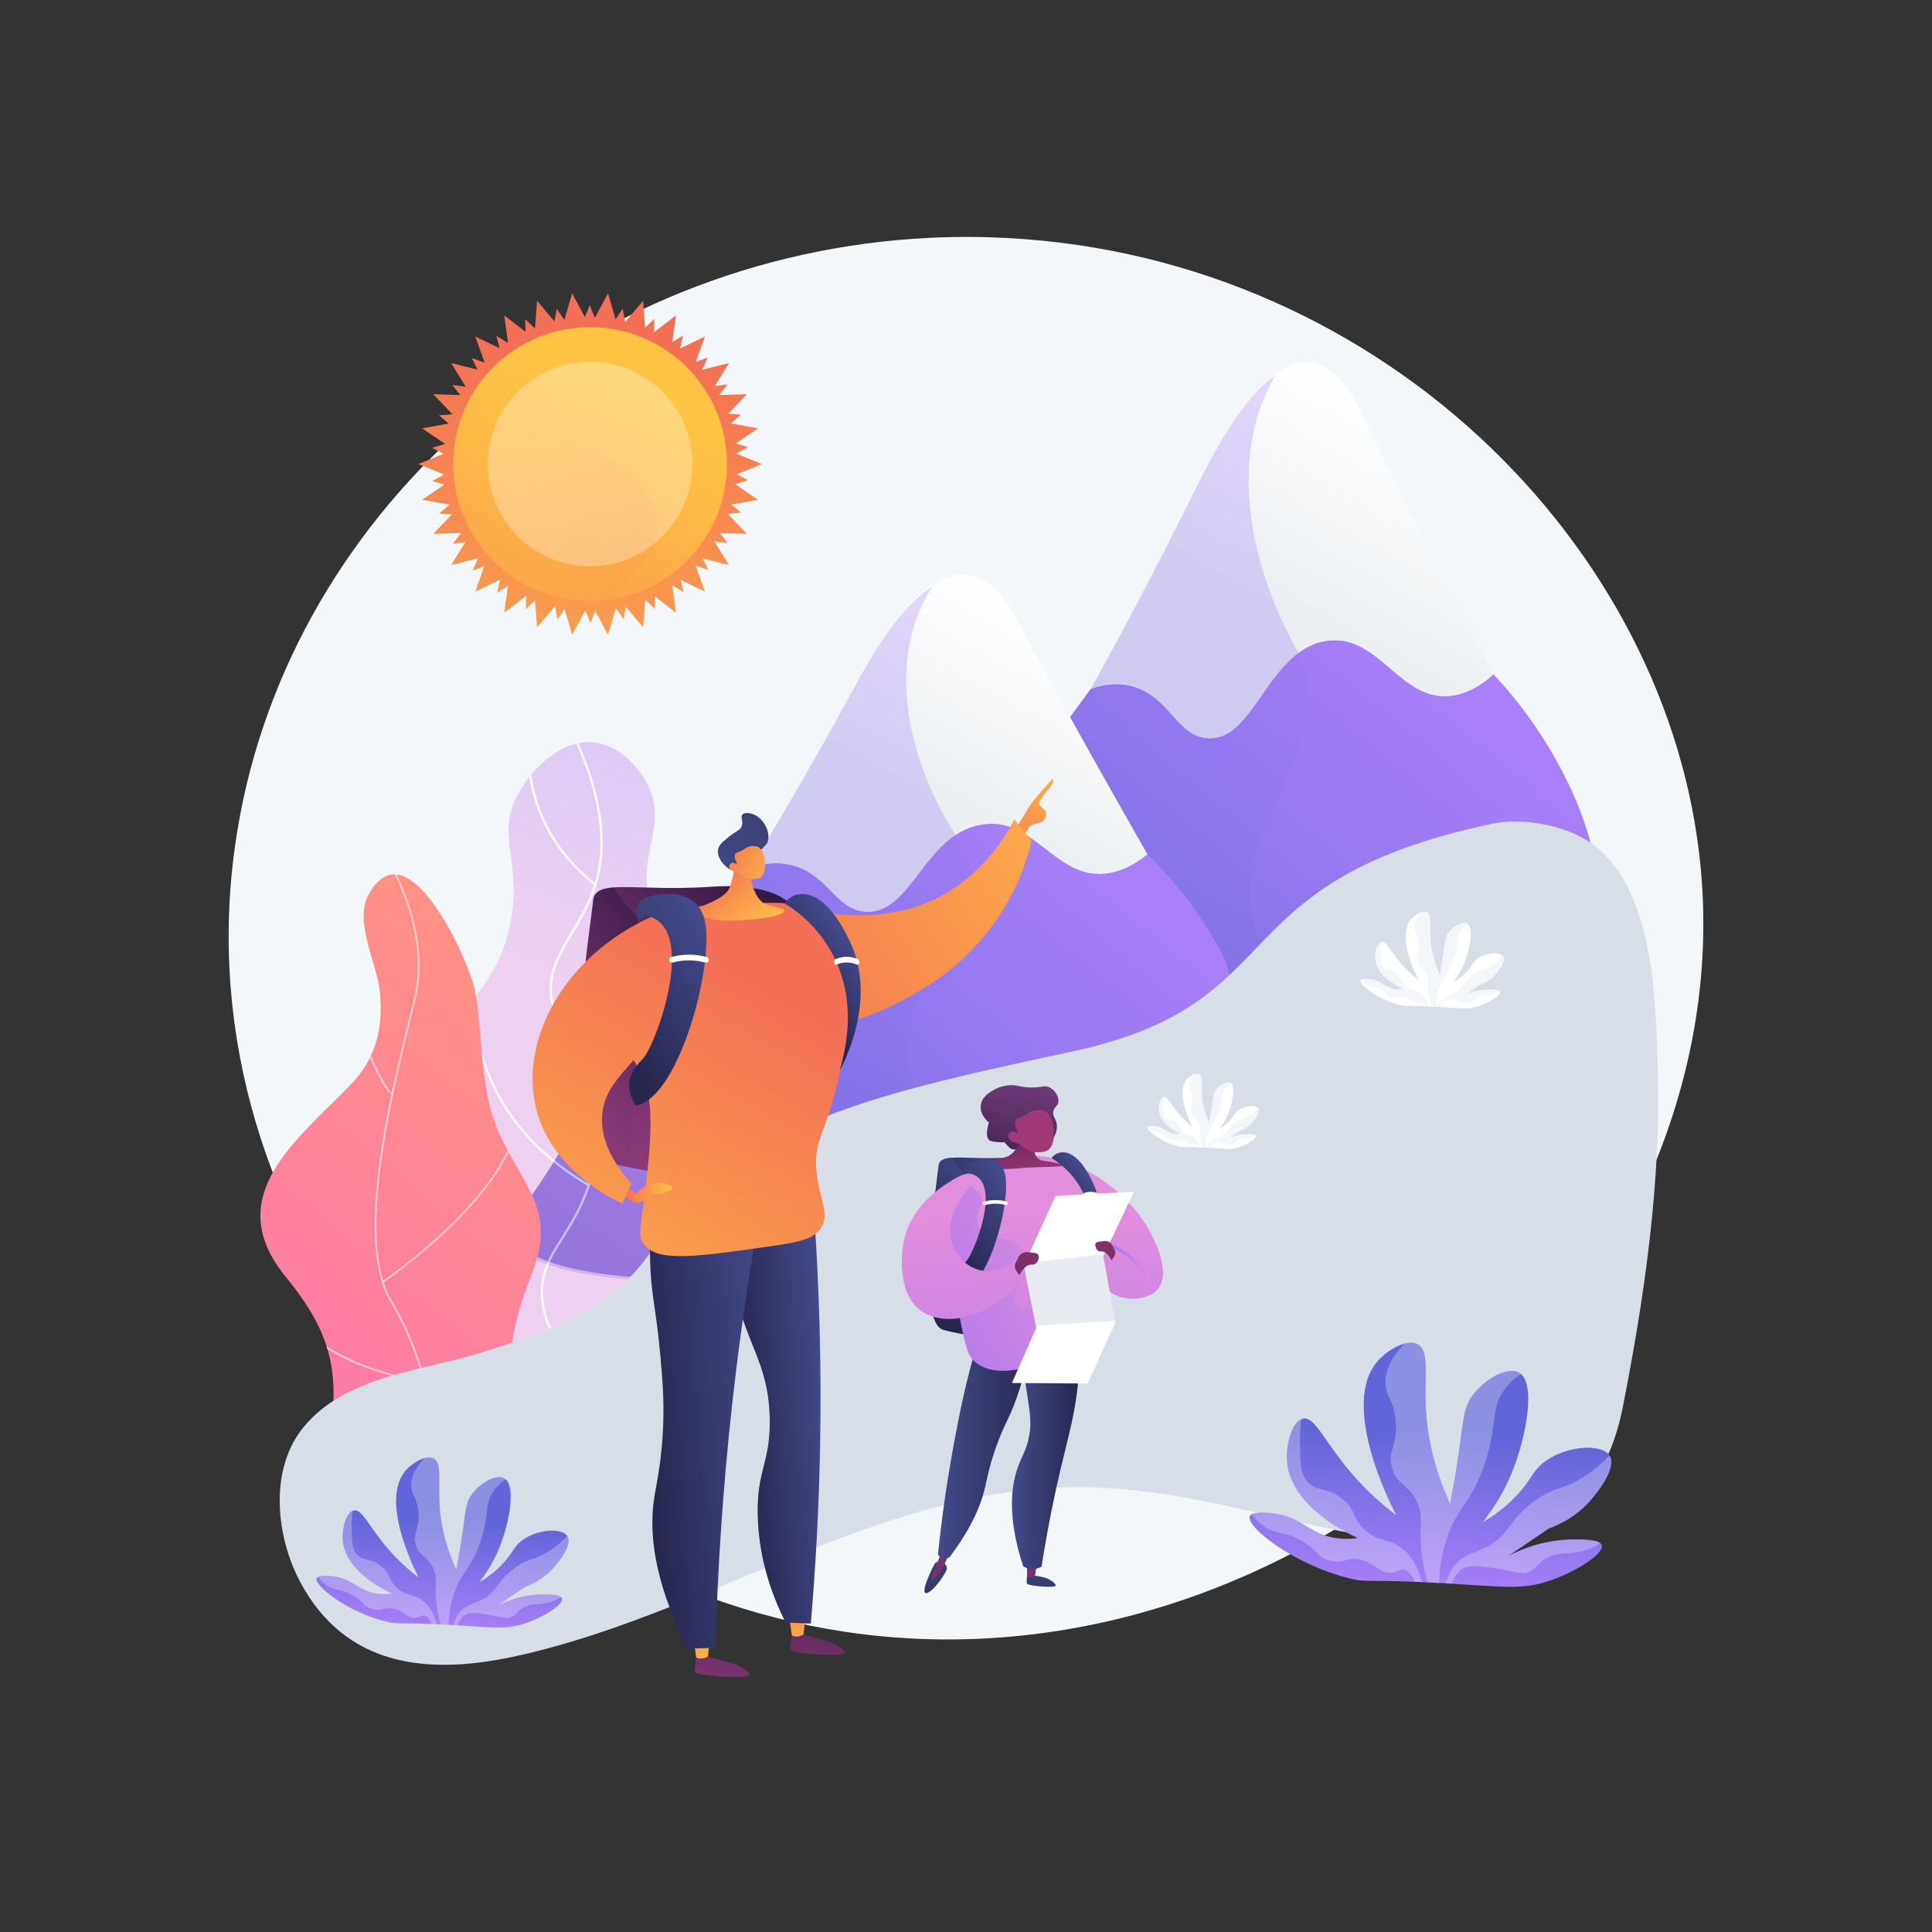 <?xml version="1.0" encoding="utf-8"?>
<!-- Generator: Adobe Illustrator 27.5.0, SVG Export Plug-In . SVG Version: 6.00 Build 0)  -->
<svg version="1.1" xmlns="http://www.w3.org/2000/svg" xmlns:xlink="http://www.w3.org/1999/xlink" x="0px" y="0px"
	 viewBox="0 0 3710 3710" style="enable-background:new 0 0 3710 3710;" xml:space="preserve">
<rect x="0" y="0" width="3710" height="3710" fill="#333333" stroke="none"/>
<g id="Illustration">
	<g>
		<path style="fill:#F4F7FA;" d="M1620.999,3133.248C918.503,3026.86,347.604,2362.665,451.324,1624.428
			c88.484-629.599,640.474-1119.563,1302.417-1165.831c47.931-3.359,96.415-4.398,145.349-2.978
			c369.274,10.666,697.372,158.37,940.034,381.88c241.52,222.437,398.434,519.956,427.004,832.088
			C3342.213,2500.048,2494.75,3265.574,1620.999,3133.248z"/>
		<g>
			<g>
				<linearGradient id="SVGID_1_" gradientUnits="userSpaceOnUse" x1="1086.624" y1="1708.473" x2="1146.955" y2="648.353">
					<stop  offset="0" style="stop-color:#FFC444"/>
					<stop  offset="0.996" style="stop-color:#F36F56"/>
				</linearGradient>
				<polygon style="fill:url(#SVGID_1_);" points="1133.141,627.374 1167.598,563.25 1187.971,633.137 1235.007,577.579 
					1240.405,650.174 1297.964,605.609 1288.15,677.74 1353.718,646.116 1329.121,714.63 1399.831,697.33 1361.527,759.233 
					1434.289,757.012 1383.952,809.599 1455.585,822.554 1395.414,863.526 1462.788,891.092 1395.414,918.658 1455.585,959.629 
					1383.952,972.585 1434.289,1025.172 1361.527,1022.951 1399.831,1084.854 1329.121,1067.553 1353.718,1136.068 
					1288.15,1104.444 1297.964,1176.575 1240.405,1132.01 1235.007,1204.605 1187.971,1149.047 1167.598,1218.933 1133.141,1154.81 
					1098.683,1218.933 1078.311,1149.047 1031.274,1204.605 1025.877,1132.01 968.317,1176.575 978.131,1104.444 912.564,1136.068 
					937.16,1067.553 866.451,1084.854 904.755,1022.951 831.993,1025.172 882.33,972.585 810.697,959.629 870.868,918.658 
					803.494,891.092 870.868,863.526 810.697,822.554 882.33,809.599 831.993,757.012 904.755,759.233 866.451,697.33 
					937.16,714.63 912.564,646.116 978.131,677.74 968.317,605.609 1025.877,650.174 1031.274,577.579 1078.311,633.137 
					1098.683,563.25 				"/>
				
					<linearGradient id="SVGID_00000034797989617774285330000006856383770488750736_" gradientUnits="userSpaceOnUse" x1="1105.163" y1="1645.544" x2="1160.918" y2="665.83" gradientTransform="matrix(1 0.006 -0.006 1 -10.026 -5.497)">
					<stop  offset="0" style="stop-color:#FFC444"/>
					<stop  offset="0.996" style="stop-color:#F36F56"/>
				</linearGradient>
				<polygon style="fill:url(#SVGID_00000034797989617774285330000006856383770488750736_);" points="1371.884,941.242 
					1436.487,922.241 1377.094,890.508 1436.335,858.491 1371.641,839.8 1422.931,796.166 1355.766,791.334 1396.863,737.99 
					1330.16,747.228 1359.268,686.505 1295.943,709.409 1311.79,643.961 1254.612,679.531 1256.505,612.218 1207.971,658.899 
					1195.828,592.663 1158.06,648.415 1132.411,586.151 1107.06,648.537 1069.026,592.967 1057.201,659.26 1008.444,612.812 
					1010.659,680.115 953.311,644.819 969.471,710.19 906.038,687.589 935.436,748.172 868.69,739.253 910.042,792.401 
					842.9,797.554 894.398,840.942 829.795,859.942 889.189,891.675 829.947,923.692 894.641,942.383 843.351,986.018 
					910.517,990.849 869.42,1044.194 936.123,1034.956 907.015,1095.679 970.339,1072.775 954.492,1138.223 1011.67,1102.653 
					1009.777,1169.966 1058.31,1123.285 1070.454,1189.52 1108.221,1133.769 1133.87,1196.032 1159.221,1133.647 1197.255,1189.217 
					1209.082,1122.924 1257.838,1169.372 1255.623,1102.069 1312.971,1137.365 1296.811,1071.993 1360.244,1094.595 
					1330.845,1034.011 1397.592,1042.93 1356.24,989.783 1423.382,984.63 				"/>
			</g>
			<g>
				
					<linearGradient id="SVGID_00000063598285114163328160000003492078575671688626_" gradientUnits="userSpaceOnUse" x1="1308.732" y1="460.088" x2="929.468" y2="1391.01">
					<stop  offset="0" style="stop-color:#FCB148"/>
					<stop  offset="0.052" style="stop-color:#FDBA46"/>
					<stop  offset="0.142" style="stop-color:#FFC244"/>
					<stop  offset="0.318" style="stop-color:#FFC444"/>
					<stop  offset="0.485" style="stop-color:#FDB946"/>
					<stop  offset="0.775" style="stop-color:#F99C4D"/>
					<stop  offset="0.866" style="stop-color:#F8924F"/>
					<stop  offset="1" style="stop-color:#F8924F"/>
				</linearGradient>
				<path style="fill:url(#SVGID_00000063598285114163328160000003492078575671688626_);" d="M1396.002,891.092
					c0,134.483-101.013,245.393-231.302,260.979c-10.342,1.25-20.872,1.882-31.559,1.882c-145.17,0-262.861-117.691-262.861-262.861
					c0-66.121,24.406-126.539,64.714-172.722c48.193-55.233,119.098-90.139,198.147-90.139
					C1278.311,628.231,1396.002,745.922,1396.002,891.092z"/>
				
					<linearGradient id="SVGID_00000182529494437528137200000005695227283713143209_" gradientUnits="userSpaceOnUse" x1="870.28" y1="936.161" x2="1260.916" y2="936.161">
					<stop  offset="0" style="stop-color:#FCB148"/>
					<stop  offset="0.052" style="stop-color:#FDBA46"/>
					<stop  offset="0.142" style="stop-color:#FFC244"/>
					<stop  offset="0.318" style="stop-color:#FFC444"/>
					<stop  offset="0.485" style="stop-color:#FDB946"/>
					<stop  offset="0.775" style="stop-color:#F99C4D"/>
					<stop  offset="0.866" style="stop-color:#F8924F"/>
					<stop  offset="1" style="stop-color:#F8924F"/>
				</linearGradient>
				<path style="opacity:0.2;fill:url(#SVGID_00000182529494437528137200000005695227283713143209_);" d="M1253.761,1046.102
					c-13.301,37.061-44.559,73.49-89.061,105.969c-10.342,1.25-20.872,1.882-31.559,1.882
					c-145.17,0-262.861-117.691-262.861-262.861c0-66.121,24.406-126.539,64.714-172.722c2.083,19.134,11.894,40.451,35.653,62.357
					c24.305,22.366,63.22,45.364,123.437,67.198C1237.788,900.055,1279.532,974.235,1253.761,1046.102z"/>
				<circle style="opacity:0.3;fill:#FFFFFF;" cx="1133.141" cy="891.092" r="196.404"/>
			</g>
		</g>
		<g>
			
				<linearGradient id="SVGID_00000109013602576428992760000011618130718808763065_" gradientUnits="userSpaceOnUse" x1="2968.742" y1="1428.668" x2="1955.332" y2="2643.981">
				<stop  offset="0" style="stop-color:#AA80F9"/>
				<stop  offset="0.996" style="stop-color:#6165D7"/>
			</linearGradient>
			<path style="fill:url(#SVGID_00000109013602576428992760000011618130718808763065_);" d="M2867.953,1294.821
				c-31.404,27.993-58.965,38.73-82.24,41.371c-98.581,11.186-139.001-123.9-241.618-105.118
				c-111.578,20.422-135.391,193.214-225.628,186.445c-57.402-4.306-70.635-74.516-136.905-97.422
				c-28.525-9.859-57.917-7.768-87.261,3.006c-173.098,234.177-252.246,370.311-292.214,452.639
				c-12.583,25.919-28.591,61.56-58.984,119.232c-87.276,165.607-118.875,178.649-112.193,210.976
				c20.648,99.91,350.518,121.45,605.369,76.326c139.209-24.649,216.425-38.321,303.448-100.984
				c132.558-95.452,168.416-218.562,266.391-218.559c73.241,0.002,126.63,70.151,152.535,99.607
				c161.418,183.558,85.987,511.494,99.239,512.152c16.22,0.806,53.722-232.561,42.505-516.102
				c-10.578-267.402-56.762-384.148-82.068-439.429C2970.911,1415.366,2911.665,1341.572,2867.953,1294.821z"/>
			
				<linearGradient id="SVGID_00000015319789267663175980000010965062797939287683_" gradientUnits="userSpaceOnUse" x1="2749.215" y1="816.098" x2="2523.889" y2="1217.459">
				<stop  offset="0" style="stop-color:#FFFFFF"/>
				<stop  offset="0.996" style="stop-color:#EBEFF2"/>
			</linearGradient>
			<path style="fill:url(#SVGID_00000015319789267663175980000010965062797939287683_);" d="M2181.562,1320.097
				c66.269,22.906,79.504,93.117,136.906,97.422c90.237,6.769,114.051-166.023,225.628-186.445
				c102.617-18.782,143.036,116.304,241.618,105.118c23.274-2.641,50.836-13.378,82.239-41.371
				c-69.488-134.421-154.948-298.781-250.078-495.136c-13.437-27.734-44.904-92.924-97.041-102.698
				c-97.238-18.227-187.339,166.228-227.98,248.118c-75.573,152.278-141.955,276.124-198.552,377.999
				C2123.646,1312.328,2153.038,1310.238,2181.562,1320.097z"/>
			
				<linearGradient id="SVGID_00000040576979187758621000000003141766463505125030_" gradientUnits="userSpaceOnUse" x1="2763.773" y1="897.823" x2="1962.943" y2="2324.302">
				<stop  offset="0" style="stop-color:#AA80F9"/>
				<stop  offset="0.996" style="stop-color:#6165D7"/>
			</linearGradient>
			<path style="opacity:0.3;fill:url(#SVGID_00000040576979187758621000000003141766463505125030_);" d="M2418.835,1800.285
				c-62.484-127.045,44.106-254.091,80.862-377.166c18.378-59.553,18.378-127.045-11.027-178.658
				c-91.357-164.467-129.728-369.812-39.864-523.462c-69.067,47.157-128.144,167.836-158.909,229.789
				c-75.567,152.296-141.949,276.125-198.55,378c-173.082,234.2-252.215,370.337-292.206,452.639
				c-12.57,25.925-28.595,61.577-58.992,119.224c-87.258,165.635-118.868,178.657-112.177,210.974
				c20.657,99.929,350.498,121.448,605.36,76.347c139.229-24.655,216.415-38.312,303.45-101.001
				c21.422-15.421,40.287-31.565,57.326-47.795C2522.686,1972.611,2463.3,1891.289,2418.835,1800.285z"/>
		</g>
		<g>
			
				<linearGradient id="SVGID_00000181807495666362790860000002600944691449663385_" gradientUnits="userSpaceOnUse" x1="2162.532" y1="1653.569" x2="1205.01" y2="2801.861">
				<stop  offset="0" style="stop-color:#AA80F9"/>
				<stop  offset="0.996" style="stop-color:#6165D7"/>
			</linearGradient>
			<path style="fill:url(#SVGID_00000181807495666362790860000002600944691449663385_);" d="M2203.405,1640.595
				c-30.941,25.092-58.096,34.717-81.029,37.084c-97.129,10.027-136.954-111.06-238.059-94.224
				c-109.935,18.306-133.398,173.191-222.306,167.124c-56.556-3.859-69.595-66.794-134.888-87.326
				c-28.105-8.837-57.064-6.963-85.976,2.694c-170.549,209.909-248.531,331.935-287.91,405.732
				c-12.397,23.233-28.17,55.181-58.116,106.875c-85.991,148.445-117.124,160.136-110.541,189.112
				c20.344,89.556,345.356,108.864,596.454,68.416c137.159-22.094,213.238-34.35,298.979-90.519
				c130.606-85.56,165.936-195.912,262.469-195.909c72.163,0.002,124.765,62.881,150.288,89.285
				c159.041,164.536,83.731-347.879,58.798-397.432C2304.846,1748.649,2246.473,1682.502,2203.405,1640.595z"/>
			
				<linearGradient id="SVGID_00000085211071330722635160000013810430941851910280_" gradientUnits="userSpaceOnUse" x1="2069.891" y1="1212.205" x2="1862.071" y2="1582.384">
				<stop  offset="0" style="stop-color:#FFFFFF"/>
				<stop  offset="0.996" style="stop-color:#EBEFF2"/>
			</linearGradient>
			<path style="fill:url(#SVGID_00000085211071330722635160000013810430941851910280_);" d="M1527.122,1663.252
				c65.293,20.532,78.333,83.467,134.89,87.326c88.908,6.067,112.371-148.818,222.306-167.123
				c101.106-16.836,140.93,104.251,238.06,94.224c22.931-2.367,50.088-11.991,81.028-37.084
				c-68.464-120.49-152.667-267.818-246.395-443.825c-13.239-24.86-44.242-83.294-95.612-92.056
				c-95.806-16.338-184.58,149.002-224.623,222.405c-74.459,136.497-139.864,247.509-195.628,338.826
				C1470.059,1656.288,1499.018,1654.414,1527.122,1663.252z"/>
			
				<linearGradient id="SVGID_00000093143656865794014600000013563396811929375167_" gradientUnits="userSpaceOnUse" x1="2051.957" y1="1273.062" x2="1317.491" y2="2581.33">
				<stop  offset="0" style="stop-color:#AA80F9"/>
				<stop  offset="0.996" style="stop-color:#6165D7"/>
			</linearGradient>
			<path style="opacity:0.3;fill:url(#SVGID_00000093143656865794014600000013563396811929375167_);" d="M1760.9,2093.677
				c-61.564-113.88,43.457-227.759,79.671-338.08c18.107-53.381,18.107-113.88-10.864-160.143
				c-90.012-147.423-127.817-331.488-39.277-469.215c-68.05,42.27-126.257,150.443-156.569,205.975
				c-74.454,136.513-139.859,247.51-195.626,338.827c-170.533,209.93-248.501,331.959-287.903,405.731
				c-12.385,23.239-28.174,55.196-58.123,106.869c-85.973,148.47-117.117,160.143-110.525,189.111
				c20.353,89.573,345.336,108.862,596.445,68.435c137.178-22.1,213.228-34.342,298.981-90.534
				c21.106-13.823,39.694-28.294,56.482-42.842C1863.223,2248.145,1804.711,2175.251,1760.9,2093.677z"/>
		</g>
		<g>
			<g style="opacity:0.6;">
				<defs>
					<path id="SVGID_00000052078723993500486310000010036351649344276881_" style="opacity:0.6;" d="M1384.19,2684.847
						c55.907-54.218,48.954-172.241,21.356-247.859c-32.223-88.286-79.654-83.335-99.371-153.947
						c-36.71-131.468,112.658-202.541,86.151-338.057c-21.669-110.783-129.716-105.322-148.129-229.098
						c-13.288-89.314,36.585-135.087-0.601-209.016c-3.179-6.32-38.439-73.987-102.061-81.136
						c-64.214-7.215-119.765,51.44-144.862,95.612c-46.392,81.651,4.346,125.996-15.13,242.97
						c-26.517,159.256-136.261,171.327-131.547,292.627c3.891,100.166,79.623,115.038,81.732,226.185
						c1.958,103.21-62.632,127.891-54.661,197.2C895.403,2639.774,1270.155,2795.436,1384.19,2684.847z"/>
				</defs>
				
					<linearGradient id="SVGID_00000072999812509877376320000011435911379504631733_" gradientUnits="userSpaceOnUse" x1="1254.423" y1="1962.614" x2="1555.235" y2="1256.495">
					<stop  offset="0.004" style="stop-color:#E38DDD"/>
					<stop  offset="1" style="stop-color:#9571F6"/>
				</linearGradient>
				
					<use xlink:href="#SVGID_00000052078723993500486310000010036351649344276881_"  style="overflow:visible;fill:url(#SVGID_00000072999812509877376320000011435911379504631733_);"/>
				<clipPath id="SVGID_00000129187364031226479910000017028814274934407846_">
					<use xlink:href="#SVGID_00000052078723993500486310000010036351649344276881_"  style="overflow:visible;"/>
				</clipPath>
				<g style="clip-path:url(#SVGID_00000129187364031226479910000017028814274934407846_);">
					<g>
						<path style="fill:#FFFFFF;" d="M1304.862,2773.445c-0.264,0-0.532-0.049-0.79-0.151
							c-64.418-25.421-120.689-63.203-167.25-112.296c-44.166-46.564-89.839-94.714-97.399-162.686
							c-5.752-51.711,13.854-82.886,38.672-122.355c23.666-37.639,53.122-84.482,66.297-164.768
							c7.519-45.832,16.876-102.863-7.045-165.644c-13.882-36.441-31.969-55.461-47.924-72.242
							c-16.704-17.567-31.131-32.739-33.449-62.272c-3.714-47.318,16.586-81.089,40.093-120.193
							c14.258-23.719,29-48.247,40.497-78.904c32.322-86.187,16.828-192.979-46.051-317.407c-0.538-1.061-0.112-2.356,0.949-2.892
							c1.057-0.533,2.354-0.113,2.892,0.95c63.446,125.547,79.004,233.501,46.242,320.861
							c-11.637,31.026-26.481,55.724-40.841,79.61c-23.124,38.47-43.093,71.693-39.488,117.638
							c2.201,28.01,15.471,41.969,32.277,59.642c16.236,17.075,34.637,36.428,48.828,73.677
							c24.331,63.866,14.87,121.533,7.268,167.869c-13.315,81.149-43.026,128.4-66.902,166.368
							c-24.37,38.758-43.621,69.371-38.035,119.587c7.401,66.535,52.564,114.151,96.24,160.199
							c46.128,48.634,101.88,86.065,165.709,111.254c1.105,0.436,1.65,1.687,1.213,2.793
							C1306.531,2772.928,1305.719,2773.445,1304.862,2773.445z"/>
					</g>
					<g>
						<path style="fill:#FFFFFF;" d="M1148.666,2077.562c-0.481,0-0.965-0.16-1.363-0.488c-0.92-0.754-1.054-2.11-0.302-3.03
							c164.549-200.865,142.167-350.9,141.922-352.392c-0.191-1.173,0.602-2.28,1.774-2.474c1.137-0.19,2.28,0.598,2.475,1.772
							c0.248,1.51,23.057,153.312-142.839,355.823C1149.905,2077.293,1149.287,2077.562,1148.666,2077.562z"/>
					</g>
					<g>
						<path style="fill:#FFFFFF;" d="M1130.793,2278.232c-0.37,0-0.742-0.095-1.086-0.295
							c-142.587-83.509-193.709-193.587-211.486-271.226c-19.268-84.151-4.567-149.485-4.414-150.135
							c0.268-1.159,1.436-1.878,2.583-1.61c1.156,0.268,1.879,1.424,1.612,2.582c-0.15,0.642-14.64,65.173,4.462,148.398
							c17.615,76.75,68.246,185.595,209.422,268.276c1.026,0.601,1.37,1.919,0.768,2.945
							C1132.252,2277.851,1131.532,2278.232,1130.793,2278.232z"/>
					</g>
					<g>
						<path style="fill:#FFFFFF;" d="M1092.828,2610.005c-0.806,0-1.58-0.457-1.946-1.235c-0.51-1.075-0.048-2.358,1.029-2.865
							c140.645-66.316,204.292-156.483,232.919-220.446c30.969-69.198,28.739-123.3,28.714-123.839
							c-0.057-1.188,0.857-2.197,2.045-2.254c1.143-0.051,2.201,0.858,2.255,2.046c0.029,0.549,2.302,55.679-29.083,125.806
							c-28.924,64.627-93.176,155.703-235.015,222.582C1093.449,2609.938,1093.137,2610.005,1092.828,2610.005z"/>
					</g>
					<g>
						<path style="fill:#FFFFFF;" d="M1143.268,1701.171c-0.471,0-0.943-0.152-1.338-0.467
							c-98.603-78.22-124.367-172.565-128.622-237.936c-4.605-70.804,14.389-123.883,14.58-124.411
							c0.405-1.118,1.637-1.691,2.758-1.286c1.118,0.407,1.694,1.642,1.287,2.759c-0.188,0.521-18.901,52.893-14.315,122.835
							c4.226,64.45,29.688,157.479,126.989,234.667c0.933,0.739,1.089,2.093,0.35,3.024
							C1144.529,1700.892,1143.902,1701.171,1143.268,1701.171z"/>
					</g>
				</g>
			</g>
		</g>
		<g>
			<g>
				<defs>
					<path id="SVGID_00000056424917126387991190000011498957051618174903_" d="M541.832,2443.198
						c-112.828-148.576,27.565-253.679,130.474-359.181c51.406-52.701,63.656-112.473,57.14-179.61
						c-5.139-52.96-49.947-134.674-22.001-186.015c75.771-138.91,194.065,130.993,203.692,179.702
						c18.27,92.444,7.766,192.444,48.682,280.81c47.995,103.615,107.866,145.461,62.73,263.522
						c-35.951,94.034-64.502,188.653-19.813,284.345c65.708,140.697,119.021,249.859-63.556,323.02
						c-78.839,31.592-276.446,106.473-340.195,7.637c-51.392-79.678,29.063-243.434,38.438-327.262
						c13.19-117.943-14.743-187.946-90.597-280.635C545.111,2447.436,543.448,2445.327,541.832,2443.198z"/>
				</defs>
				
					<linearGradient id="SVGID_00000013171793443689963990000008786484316648817566_" gradientUnits="userSpaceOnUse" x1="1142.84" y1="2025.882" x2="307.604" y2="3027.524">
					<stop  offset="0" style="stop-color:#FF9085"/>
					<stop  offset="1" style="stop-color:#FB6FBB"/>
				</linearGradient>
				
					<use xlink:href="#SVGID_00000056424917126387991190000011498957051618174903_"  style="overflow:visible;fill:url(#SVGID_00000013171793443689963990000008786484316648817566_);"/>
				<clipPath id="SVGID_00000042014545657204969850000017982657706622954408_">
					<use xlink:href="#SVGID_00000056424917126387991190000011498957051618174903_"  style="overflow:visible;"/>
				</clipPath>
				<g style="opacity:0.6;clip-path:url(#SVGID_00000042014545657204969850000017982657706622954408_);">
					<g>
						<path style="fill:#FFFFFF;" d="M839.706,2964.995l-3.134-0.9c32.3-112.5-9.879-338.169-86.791-464.358
							c-70.364-115.447-0.736-396.36,36.669-547.276c3.217-12.978,6.188-24.955,8.793-35.734
							c32.077-132.624-53.271-267.429-54.138-268.776l2.745-1.764c0.873,1.358,86.966,137.342,54.564,271.307
							c-2.608,10.785-5.58,22.769-8.799,35.753c-37.29,150.454-106.705,430.508-37.051,544.793
							C829.861,2624.857,872.209,2851.789,839.706,2964.995z"/>
					</g>
					<g>
						<path style="fill:#FFFFFF;" d="M752.507,2101.094c-13.309,0-52.016-89.353-82.201-164.543l3.026-1.171
							c64.052,159.549,77.915,162.725,79.163,162.608l2.987,0.982c-0.226,0.776-1.08,2.123-2.831,2.123
							C752.603,2101.094,752.555,2101.094,752.507,2101.094z"/>
					</g>
					<g>
						<path style="fill:#FFFFFF;" d="M735.768,2463.191l-1.822-2.704c2.51-1.694,251.111-171.102,260.732-321.752l3.255,0.209
							C988.21,2291.188,738.294,2461.489,735.768,2463.191z"/>
					</g>
					<g>
						<path style="fill:#FFFFFF;" d="M815.275,2653.666c-2.115-0.175-212.279-19.305-293.286-174.84l2.892-1.506
							c80.17,153.923,288.567,172.923,290.662,173.096L815.275,2653.666z"/>
					</g>
				</g>
			</g>
		</g>
		<path style="fill:#D8DEE8;" d="M3098.816,2766.572c6.99-19.661,12.73-40.751,17.17-63.268
			c41.884-212.408,74.058-434.191,67.429-651.167c-3.998-130.854-6.688-335.466-118.942-426.499
			c-48.768-39.549-137.877-56.854-199.348-43.792c-531.878,113.02-374.453,344.6-805.803,437.19
			c-431.35,92.59-634.313,140.522-816.888,394.89c-74.232,103.417-204.702,148.758-321.866,184.608
			c-113.141,34.618-256.094,43.362-337.286,141.526c-66.716,80.663-53.963,209.169-6.942,297.527
			c85.861,161.343,241.136,179.276,406.136,144.446c356.011-75.151,681.511-308.593,1048.133-325.37
			c249.033-11.396,477.223,90.166,721.481,110.182C2923.982,2980.929,3046.466,2913.82,3098.816,2766.572z"/>
		<g>
			<g>
				
					<linearGradient id="SVGID_00000146487871828788542980000010402848160147272622_" gradientUnits="userSpaceOnUse" x1="-1203.016" y1="3099.427" x2="-1237.372" y2="2787.097" gradientTransform="matrix(-0.999 0.053 0.053 0.999 1370.786 28.52)">
					<stop  offset="0" style="stop-color:#AA80F9"/>
					<stop  offset="0.996" style="stop-color:#6165D7"/>
				</linearGradient>
				<path style="fill:url(#SVGID_00000146487871828788542980000010402848160147272622_);" d="M2771.335,3040.176
					c116.044,6.651,150.539,13.605,205.224-5.03c51.385-17.511,104.094-51.992,99.465-67.822
					c-3.321-11.355-35.581-11.204-54.849-11.113c-51.708,0.241-94.35,16.08-124.27,31.388
					c25.805-17.513,51.611-35.025,77.416-52.537c18.019-6.448,48.509-20.127,75.518-49.032
					c16.91-18.096,55.766-67.108,41.161-90.657c-15.255-24.6-87.73-19.632-129.506,15.256
					c-20.045,16.74-20.072,29.553-46.939,58.779c-24.419,26.562-49.627,43.422-67.338,53.599
					c16.595-20.745,39.167-53.152,56.714-96.826c26.663-66.362,46.79-171.347,12.878-190.431
					c-22.495-12.659-67.097,13.425-89.405,44.341c-18.087,25.065-16.314,46.088-28.76,126.63
					c-5.411,35.015-10.717,63.212-14.163,80.706c-34.513-75.704-44.525-139.395-46.546-186.205
					c-2.598-60.15,7.355-107.279-15.65-119.816c-20.505-11.174-57.121,10.627-75.692,31.084
					c-75.166,82.799,24.008,277.116,34.491,297.168c-27.58-20.886-65.589-53.564-102.401-100.797
					c-39.365-50.51-55.989-88.107-76.001-84.741c-19.905,3.348-33.022,45.722-31.529,78.514
					c4.163,91.421,123.559,145.107,136.302,150.642c-10.044,1.617-27.072,3.317-47.148-0.516
					c-44.517-8.497-58.402-35.483-103.566-44.644c-17.273-3.504-52.592-7.133-56.944,3.562
					c-7.813,19.197,81.395,91.291,189.635,118.781C2629.106,3040.533,2619.62,3031.482,2771.335,3040.176z"/>
				<path style="opacity:0.28;fill:#FFFFFF;" d="M2847.927,2974.038c52.832-23.487,45.652-55.426,103.45-94.976
					c37.013-25.326,45.612-16.096,85.275-40.309c21.816-13.316,39.649-28.587,54.125-43.691c0.069,0.106,0.156,0.202,0.222,0.31
					c14.605,23.549-24.251,72.561-41.161,90.657c-27.009,28.905-57.499,42.584-75.518,49.032
					c-25.805,17.512-51.611,35.024-77.416,52.537c29.92-15.308,72.562-31.147,124.27-31.388c16.797-0.079,43.462-0.201,52.227,7.291
					c-15.528,9.628-29.499,14.261-40.867,16.581c-25.922,5.289-42.184-0.628-64.609,12.89c-17.99,10.844-16.49,20.057-32.329,25.928
					c-14.907,5.526-22.521-0.305-59.307-6.345c-35.781-5.875-53.968-8.627-68.426,0.455c-10.927,6.865-16.731,18.188-19.932,28.148
					c-3.708-0.226-7.5-0.455-11.392-0.682c2.877-11.436,8.164-24.545,18.224-36.251
					C2810.709,2985.666,2828.161,2982.825,2847.927,2974.038z"/>
				<path style="opacity:0.28;fill:#FFFFFF;" d="M2697.375,3014.635c-8.348-1.998-12.338,3.971-23.931,5.477
					c-21.544,2.798-29.619-14.979-54.945-23.425c-29.974-9.997-37.575,8.598-67.43-0.65c-23.633-7.322-20.588-19.506-51.464-37.299
					c-32.856-18.933-46.77-11.166-70.918-26.793c-7.761-5.023-16.617-12.497-25.05-24.126c10.617-5.755,38.396-2.687,53.103,0.296
					c45.164,9.161,59.049,36.147,103.566,44.644c20.076,3.833,37.104,2.134,47.148,0.516
					c-12.743-5.535-132.139-59.221-136.302-150.642c-1.385-30.418,9.806-69.059,27.32-77.17
					c-2.082,21.118-2.373,39.169-2.052,53.369c0.748,33.036,1.335,49.834,11.785,63.615c18.131,23.91,40.231,11.447,70.367,36.3
					c27.435,22.626,17.875,40.175,46.495,62.834c24.698,19.555,39.334,12.434,62.572,28.287
					c14.58,9.946,32.286,28.783,42.923,68.203c-4.843-0.22-9.482-0.419-13.894-0.597
					C2712.467,3026.292,2706.374,3016.788,2697.375,3014.635z"/>
				<path style="opacity:0.28;fill:#FFFFFF;" d="M2723.441,2890.049c-14.459-39.382-39.561-35.334-50.034-70.019
					c-10.412-34.479,12.365-45.195,6.559-95.123c-4.349-37.404-18.473-42.912-19.412-68.478
					c-0.693-18.847,5.952-44.525,36.673-76.356c9.316-2.448,18.112-2.455,25.057,1.33c23.005,12.537,13.052,59.666,15.65,119.816
					c2.021,46.81,12.033,110.501,46.546,186.205c3.446-17.494,8.752-45.691,14.163-80.706
					c12.446-80.542,10.672-101.564,28.76-126.63c22.308-30.916,66.91-57,89.405-44.341c1.286,0.723,2.484,1.585,3.616,2.548
					c-11.221,7.649-21.57,17.05-30.272,28.648c-29.667,39.534-12.79,67.858-39.685,145.839
					c-25.867,74.999-52.111,79.632-72.931,144.438c-6.649,20.696-12.914,48.093-14.206,82.506c-7.6-0.42-14.76-0.793-21.537-1.125
					c-7.791-25.527-11.464-48.368-13.031-67.747C2725.31,2928.188,2733.207,2916.652,2723.441,2890.049z"/>
			</g>
		</g>
		<g>
			<g>
				<path style="fill:#FFFFFF;" d="M2317.89,2203.977c35.712,2.047,46.328,4.187,63.157-1.548c15.814-5.389,32.035-16,30.61-20.872
					c-1.022-3.494-10.95-3.448-16.88-3.42c-15.913,0.074-29.036,4.948-38.244,9.659c7.942-5.39,15.883-10.779,23.825-16.168
					c5.545-1.984,14.928-6.194,23.24-15.089c5.204-5.569,17.162-20.652,12.667-27.899c-4.695-7.57-26.999-6.042-39.855,4.695
					c-6.169,5.152-6.177,9.095-14.446,18.089c-7.515,8.174-15.272,13.363-20.723,16.495c5.107-6.384,12.054-16.357,17.454-29.798
					c8.205-20.423,14.399-52.731,3.963-58.604c-6.923-3.896-20.649,4.132-27.514,13.646c-5.566,7.714-5.021,14.183-8.851,38.97
					c-1.665,10.776-3.298,19.453-4.359,24.837c-10.621-23.298-13.702-42.898-14.324-57.304c-0.8-18.511,2.263-33.015-4.816-36.873
					c-6.311-3.439-17.579,3.271-23.294,9.566c-23.132,25.481,7.388,85.281,10.615,91.452c-8.488-6.427-20.185-16.484-31.513-31.02
					c-12.115-15.544-17.23-27.115-23.389-26.079c-6.125,1.03-10.162,14.071-9.703,24.162c1.281,28.135,38.025,44.656,41.946,46.36
					c-3.091,0.498-8.331,1.021-14.51-0.159c-13.7-2.615-17.973-10.92-31.872-13.739c-5.316-1.078-16.185-2.195-17.524,1.096
					c-2.404,5.908,25.049,28.095,58.36,36.554C2274.12,2204.087,2271.201,2201.302,2317.89,2203.977z"/>
				<path style="fill:#F4F7FA;" d="M2341.461,2183.624c16.259-7.228,14.049-17.057,31.836-29.229
					c11.391-7.794,14.037-4.954,26.243-12.405c6.714-4.098,12.202-8.798,16.656-13.446c0.021,0.033,0.048,0.062,0.068,0.095
					c4.495,7.247-7.463,22.331-12.667,27.899c-8.312,8.895-17.695,13.105-23.24,15.089c-7.942,5.389-15.883,10.779-23.825,16.168
					c9.208-4.711,22.331-9.585,38.244-9.659c5.169-0.024,13.375-0.062,16.073,2.244c-4.779,2.963-9.078,4.389-12.577,5.103
					c-7.978,1.628-12.982-0.193-19.883,3.967c-5.536,3.337-5.075,6.173-9.949,7.979c-4.588,1.7-6.931-0.094-18.251-1.953
					c-11.012-1.808-16.608-2.655-21.058,0.14c-3.363,2.113-5.149,5.597-6.134,8.663c-1.141-0.07-2.308-0.14-3.506-0.21
					c0.885-3.519,2.512-7.553,5.608-11.156C2330.008,2187.202,2335.379,2186.328,2341.461,2183.624z"/>
				<path style="fill:#F4F7FA;" d="M2295.13,2196.117c-2.569-0.615-3.797,1.222-7.365,1.685c-6.63,0.861-9.115-4.609-16.909-7.209
					c-9.225-3.077-11.564,2.646-20.751-0.2c-7.273-2.253-6.336-6.003-15.838-11.479c-10.112-5.827-14.394-3.436-21.825-8.246
					c-2.388-1.546-5.114-3.846-7.709-7.425c3.267-1.771,11.816-0.827,16.342,0.091c13.899,2.819,18.172,11.124,31.872,13.739
					c6.178,1.18,11.418,0.656,14.51,0.159c-3.922-1.704-40.665-18.225-41.946-46.36c-0.426-9.361,3.018-21.252,8.408-23.749
					c-0.641,6.499-0.73,12.054-0.631,16.424c0.23,10.167,0.411,15.336,3.627,19.577c5.58,7.358,12.381,3.522,21.655,11.171
					c8.443,6.963,5.501,12.364,14.309,19.337c7.601,6.018,12.105,3.827,19.256,8.706c4.487,3.061,9.936,8.858,13.209,20.989
					c-1.49-0.067-2.918-0.129-4.276-0.184C2299.774,2199.705,2297.899,2196.78,2295.13,2196.117z"/>
				<path style="fill:#F4F7FA;" d="M2303.151,2157.776c-4.45-12.12-12.175-10.874-15.398-21.548
					c-3.204-10.611,3.805-13.909,2.019-29.274c-1.339-11.511-5.685-13.206-5.974-21.074c-0.213-5.8,1.832-13.703,11.286-23.498
					c2.867-0.753,5.574-0.756,7.711,0.409c7.08,3.858,4.017,18.362,4.816,36.873c0.622,14.406,3.703,34.006,14.324,57.304
					c1.061-5.384,2.693-14.061,4.359-24.837c3.83-24.786,3.284-31.256,8.851-38.97c6.865-9.514,20.591-17.542,27.514-13.646
					c0.396,0.223,0.764,0.488,1.113,0.784c-3.453,2.354-6.638,5.247-9.316,8.816c-9.13,12.167-3.936,20.883-12.213,44.882
					c-7.96,23.081-16.037,24.506-22.444,44.45c-2.046,6.369-3.974,14.801-4.372,25.391c-2.339-0.129-4.542-0.244-6.628-0.346
					c-2.398-7.856-3.528-14.885-4.01-20.849C2303.727,2169.513,2306.157,2165.963,2303.151,2157.776z"/>
			</g>
			<g>
				<path style="fill:#FFFFFF;" d="M2759.768,1933.494c45.92,2.632,59.57,5.384,81.209-1.99
					c20.334-6.929,41.191-20.574,39.359-26.838c-1.314-4.493-14.08-4.433-21.705-4.398c-20.461,0.095-37.335,6.363-49.175,12.42
					c10.212-6.93,20.423-13.86,30.635-20.789c7.13-2.551,19.195-7.965,29.883-19.402c6.691-7.161,22.067-26.555,16.288-35.874
					c-6.037-9.734-34.716-7.768-51.247,6.037c-7.932,6.624-7.943,11.695-18.574,23.26c-9.663,10.511-19.638,17.182-26.647,21.21
					c6.567-8.209,15.499-21.033,22.443-38.315c10.551-26.26,18.515-67.804,5.096-75.356c-8.902-5.009-26.551,5.313-35.379,17.546
					c-7.157,9.919-6.456,18.237-11.38,50.109c-2.141,13.856-4.241,25.014-5.604,31.936c-13.657-29.957-17.619-55.16-18.419-73.684
					c-1.028-23.802,2.911-42.452-6.193-47.412c-8.114-4.422-22.603,4.205-29.952,12.301c-29.744,32.764,9.5,109.658,13.649,117.593
					c-10.914-8.265-25.954-21.196-40.521-39.887c-15.577-19.987-22.156-34.865-30.075-33.533
					c-7.876,1.325-13.067,18.093-12.476,31.069c1.647,36.176,48.894,57.42,53.936,59.611c-3.975,0.64-10.713,1.313-18.657-0.204
					c-17.616-3.362-23.11-14.041-40.982-17.666c-6.835-1.386-20.811-2.823-22.533,1.41c-3.092,7.596,32.209,36.125,75.041,47.003
					C2703.486,1933.635,2699.732,1930.053,2759.768,1933.494z"/>
				<path style="fill:#F4F7FA;" d="M2790.076,1907.322c20.906-9.294,18.065-21.933,40.936-37.583
					c14.646-10.022,18.049-6.37,33.744-15.951c8.633-5.269,15.69-11.312,21.418-17.289c0.027,0.042,0.062,0.08,0.088,0.123
					c5.779,9.319-9.596,28.713-16.288,35.874c-10.688,11.438-22.753,16.851-29.883,19.402c-10.211,6.93-20.423,13.859-30.635,20.789
					c11.84-6.057,28.714-12.325,49.175-12.42c6.647-0.031,17.198-0.08,20.667,2.885c-6.145,3.81-11.673,5.644-16.172,6.561
					c-10.258,2.093-16.693-0.248-25.567,5.101c-7.119,4.291-6.525,7.937-12.793,10.26c-5.899,2.187-8.912-0.121-23.468-2.511
					c-14.159-2.325-21.356-3.414-27.077,0.18c-4.324,2.717-6.621,7.198-7.887,11.139c-1.467-0.09-2.968-0.18-4.508-0.27
					c1.139-4.525,3.23-9.713,7.211-14.345C2775.348,1911.923,2782.254,1910.799,2790.076,1907.322z"/>
				<path style="fill:#F4F7FA;" d="M2730.501,1923.387c-3.304-0.791-4.883,1.571-9.47,2.167c-8.525,1.107-11.721-5.927-21.742-9.27
					c-11.861-3.956-14.869,3.402-26.683-0.257c-9.352-2.897-8.147-7.719-20.365-14.76c-13.002-7.492-18.508-4.418-28.063-10.602
					c-3.071-1.988-6.575-4.945-9.912-9.547c4.201-2.277,15.193-1.063,21.013,0.117c17.872,3.625,23.366,14.304,40.982,17.666
					c7.944,1.517,14.682,0.844,18.657,0.204c-5.043-2.19-52.289-23.434-53.936-59.611c-0.548-12.037,3.88-27.327,10.811-30.537
					c-0.824,8.357-0.939,15.5-0.812,21.119c0.296,13.073,0.528,19.72,4.663,25.173c7.175,9.461,15.92,4.529,27.845,14.364
					c10.856,8.954,7.073,15.898,18.399,24.864c9.773,7.738,15.565,4.92,24.76,11.194c5.769,3.936,12.776,11.39,16.985,26.989
					c-1.917-0.087-3.752-0.166-5.498-0.236C2736.473,1928,2734.062,1924.239,2730.501,1923.387z"/>
				<path style="fill:#F4F7FA;" d="M2740.815,1874.086c-5.721-15.584-15.655-13.982-19.799-27.707
					c-4.12-13.644,4.893-17.884,2.595-37.641c-1.721-14.801-7.31-16.981-7.682-27.097c-0.274-7.458,2.355-17.619,14.512-30.215
					c3.687-0.969,7.167-0.971,9.916,0.526c9.104,4.961,5.165,23.611,6.193,47.412c0.8,18.524,4.762,43.727,18.419,73.684
					c1.364-6.922,3.463-18.08,5.604-31.936c4.925-31.871,4.223-40.19,11.38-50.109c8.828-12.234,26.477-22.555,35.379-17.546
					c0.509,0.286,0.983,0.627,1.431,1.008c-4.44,3.027-8.535,6.747-11.979,11.336c-11.74,15.644-5.061,26.852-15.704,57.71
					c-10.236,29.678-20.621,31.511-28.86,57.156c-2.631,8.19-5.11,19.031-5.621,32.648c-3.008-0.166-5.841-0.314-8.522-0.445
					c-3.083-10.101-4.536-19.14-5.157-26.808C2741.555,1889.178,2744.68,1884.613,2740.815,1874.086z"/>
			</g>
		</g>
		<g>
			
				<linearGradient id="SVGID_00000005954536847635167070000018224136316143778476_" gradientUnits="userSpaceOnUse" x1="2034.258" y1="1429.047" x2="1937.007" y2="1700.326">
				<stop  offset="0" style="stop-color:#FFC444"/>
				<stop  offset="0.996" style="stop-color:#F36F56"/>
			</linearGradient>
			<path style="fill:url(#SVGID_00000005954536847635167070000018224136316143778476_);" d="M1954.536,1584.599
				c0,0,12.591-19.35,20.39-33.576c7.799-14.227,46.625-55.851,46.625-55.851s3.818,5.631-4.398,16.039
				c-8.217,10.408-25.872,28.596-20.773,35.062c5.099,6.468,18.15,11.334,10.432,25.239c-7.719,13.905-24.221,6.535-31.192,17.765
				c-6.972,11.229-14.047,23.427-14.047,23.427L1954.536,1584.599z"/>
			
				<linearGradient id="SVGID_00000155147598531880661040000013547260194589621379_" gradientUnits="userSpaceOnUse" x1="2282.839" y1="1402.763" x2="1364.324" y2="2003.781">
				<stop  offset="0" style="stop-color:#FFC444"/>
				<stop  offset="0.996" style="stop-color:#F36F56"/>
			</linearGradient>
			<path style="fill:url(#SVGID_00000155147598531880661040000013547260194589621379_);" d="M1947.793,1573.433
				c11.104,13.693,22.206,27.38,33.311,41.073c-7.2,30.406-20.571,72.954-46.778,119.027
				c-11.559,20.322-47.709,80.162-113.755,131.894c-89.906,70.419-258.999,144.436-316.471,84.45
				c-51.283-53.524,9.807-189.226,21.116-213.623c28.701,10.189,75.468,22.854,133.834,21.231
				c19.128-0.532,68.872-2.346,122.911-24.898C1881.973,1690.848,1931.409,1605.322,1947.793,1573.433z"/>
			<g>
				
					<linearGradient id="SVGID_00000176000730454857562680000010947834786448347049_" gradientUnits="userSpaceOnUse" x1="1545.784" y1="1804.401" x2="1142.029" y2="2098.852">
					<stop  offset="0" style="stop-color:#311944"/>
					<stop  offset="1" style="stop-color:#893976"/>
				</linearGradient>
				<path style="fill:url(#SVGID_00000176000730454857562680000010947834786448347049_);" d="M1485.094,2229.938
					c-52.887,49.784-188.27,30.239-282.973,10.317c-17.028-3.522-32.756-7.13-46.43-10.317
					c-89.794-20.97-20.635-457.154-16.649-500.604c1.509-16.735,14.511-23.068,37.915-25.082
					c37.411-3.188,101.327,4.656,187.349-1.383c139.83-9.772,161.849,44.499,161.849,44.499
					C1534.166,1768.046,1547.46,2171.221,1485.094,2229.938z"/>
				
					<linearGradient id="SVGID_00000078021514518893281710000018004088238743564727_" gradientUnits="userSpaceOnUse" x1="1300.098" y1="1885.18" x2="1069.576" y2="2053.295">
					<stop  offset="0" style="stop-color:#311944"/>
					<stop  offset="1" style="stop-color:#893976"/>
				</linearGradient>
				<path style="opacity:0.5;fill:url(#SVGID_00000078021514518893281710000018004088238743564727_);" d="M1221.708,1828.692
					c-2.349,79.435,3.313,344.333-19.586,411.564c-17.028-3.522-32.756-7.13-46.43-10.317
					c-89.794-20.97-20.635-457.154-16.649-500.604c1.509-16.735,14.511-23.068,37.915-25.082c2.81,3.02,5.578,6.501,8.429,10.527
					C1234.29,1783.982,1224.517,1735.038,1221.708,1828.692z"/>
			</g>
			
				<linearGradient id="SVGID_00000096780832022507749000000010741432871701997969_" gradientUnits="userSpaceOnUse" x1="898.957" y1="2722.579" x2="1031.643" y2="3201.4" gradientTransform="matrix(-0.997 0.08 0.08 0.997 2308.649 65.436)">
				<stop  offset="0" style="stop-color:#311944"/>
				<stop  offset="1" style="stop-color:#893976"/>
			</linearGradient>
			<path style="fill:url(#SVGID_00000096780832022507749000000010741432871701997969_);" d="M1521.461,3132.142
				c0,0-4.259,26.069-3.716,35.346c0.541,9.278,103.498,14.021,104.538,7.07c1.04-6.951-17.018-18.002-29.728-21.902
				c-12.711-3.901-49.91-14.311-49.91-14.311L1521.461,3132.142z"/>
			
				<linearGradient id="SVGID_00000138571786274412011490000014748766648377663147_" gradientUnits="userSpaceOnUse" x1="1017.047" y1="3061.11" x2="1018.97" y2="2899.579" gradientTransform="matrix(-0.997 0.08 0.08 0.997 2308.649 65.436)">
				<stop  offset="0" style="stop-color:#FFC444"/>
				<stop  offset="0.996" style="stop-color:#F36F56"/>
			</linearGradient>
			<path style="fill:url(#SVGID_00000138571786274412011490000014748766648377663147_);" d="M1546.452,3106.153l-3.284,32.415
				c0,0-11.96,7.903-22.497,1.803l-5.273-35.283L1546.452,3106.153z"/>
			
				<linearGradient id="SVGID_00000082326685235824064690000004554530840740041119_" gradientUnits="userSpaceOnUse" x1="1065.076" y1="2676.538" x2="1197.762" y2="3155.363" gradientTransform="matrix(-0.997 0.08 0.08 0.997 2308.649 65.436)">
				<stop  offset="0" style="stop-color:#311944"/>
				<stop  offset="1" style="stop-color:#893976"/>
			</linearGradient>
			<path style="fill:url(#SVGID_00000082326685235824064690000004554530840740041119_);" d="M1337.769,3174.402
				c0,0-4.26,26.068-3.718,35.346c0.542,9.278,103.5,14.021,104.539,7.07c1.04-6.95-17.018-18.002-29.728-21.903
				c-12.709-3.9-49.909-14.312-49.909-14.312L1337.769,3174.402z"/>
			
				<linearGradient id="SVGID_00000158739409530826566920000010626593605305097354_" gradientUnits="userSpaceOnUse" x1="1203.829" y1="3063.329" x2="1205.753" y2="2901.797" gradientTransform="matrix(-0.997 0.08 0.08 0.997 2308.649 65.436)">
				<stop  offset="0" style="stop-color:#FFC444"/>
				<stop  offset="0.996" style="stop-color:#F36F56"/>
			</linearGradient>
			<path style="fill:url(#SVGID_00000158739409530826566920000010626593605305097354_);" d="M1362.759,3148.413l-3.284,32.415
				c0,0-11.959,7.904-22.497,1.803l-5.272-35.283L1362.759,3148.413z"/>
			
				<linearGradient id="SVGID_00000049927507770598168530000008368267783676022416_" gradientUnits="userSpaceOnUse" x1="923.919" y1="2541.611" x2="1095.903" y2="2541.611" gradientTransform="matrix(-0.997 0.08 0.08 0.997 2308.649 65.436)">
				<stop  offset="0" style="stop-color:#444B8C"/>
				<stop  offset="0.996" style="stop-color:#26264F"/>
			</linearGradient>
			<path style="fill:url(#SVGID_00000049927507770598168530000008368267783676022416_);" d="M1527.769,2259.914
				c11.9,24.127,23.802,48.254,35.703,72.38c9.571,137.689,14.328,287.408,11.272,447.525
				c-2.272,119.126-8.64,231.974-17.784,337.902c-16.135-0.739-32.271-1.483-48.407-2.221
				c-23.332-46.307-50.876-116.464-53.411-203.066c-2.645-90.334,24.743-102.328,23.006-188.821
				c-2.252-112.104-49.261-142.013-74.305-276.858c-9.578-51.569-16.026-118.924-8.361-200.641
				C1439.578,2250.711,1483.673,2255.316,1527.769,2259.914z"/>
			
				<linearGradient id="SVGID_00000050659552857085449720000002127366911165579656_" gradientUnits="userSpaceOnUse" x1="923.922" y1="2541.611" x2="1095.903" y2="2541.611" gradientTransform="matrix(-0.997 0.08 0.08 0.997 2308.649 65.436)">
				<stop  offset="0" style="stop-color:#444B8C"/>
				<stop  offset="0.996" style="stop-color:#26264F"/>
			</linearGradient>
			<path style="opacity:0.3;fill:url(#SVGID_00000050659552857085449720000002127366911165579656_);" d="M1395.482,2246.113
				c23.814,2.483,47.628,4.967,71.444,7.456c42.868,74.599,54.837,152.246,47.314,186.59
				c-10.642,48.593-38.795,64.159-37.248,112.946c1.531,48.274,29.972,60.792,48.015,117.689
				c12.489,39.394,9.193,75.614,2.088,146.447c-14.309,142.679-48.763,186.313-19.904,233.092
				c8.201,13.292,22.976,29.121,51.924,41.207c-0.709,8.749-1.406,17.527-2.154,26.183c-16.135-0.736-32.271-1.483-48.407-2.219
				c-23.333-46.313-50.876-116.465-53.411-203.068c-2.645-90.335,24.742-102.331,23.006-188.822
				c-2.252-112.104-49.26-142.011-74.305-276.856C1394.266,2395.186,1387.817,2327.831,1395.482,2246.113z"/>
			
				<linearGradient id="SVGID_00000020377547364415352230000010982384632031236280_" gradientUnits="userSpaceOnUse" x1="1021.015" y1="2566.178" x2="1282.098" y2="2566.178" gradientTransform="matrix(-0.997 0.08 0.08 0.997 2308.649 65.436)">
				<stop  offset="0" style="stop-color:#444B8C"/>
				<stop  offset="0.996" style="stop-color:#26264F"/>
			</linearGradient>
			<path style="fill:url(#SVGID_00000020377547364415352230000010982384632031236280_);" d="M1463.745,2303.35
				c-22.339,121.817-42.071,252.192-57.468,390.459c-18.589,166.947-28.51,324.336-32.411,470.465
				c-17.71,0.504-35.421,1.002-53.13,1.505c-69.788-138.06-74.052-231.662-63.99-292.604c3.877-23.483,14.409-69.53,16.813-138.348
				c1.675-47.971-1.385-84.479-5.208-128.365c-8.38-96.223-18.552-117.228-20.013-190.829
				c-1.374-69.073-1.657-104.024,18.061-124.425C1318.348,2237.464,1453.492,2298.593,1463.745,2303.35z"/>
			
				<linearGradient id="SVGID_00000100379473508735016650000003891374795747002268_" gradientUnits="userSpaceOnUse" x1="1545.779" y1="2597.12" x2="963.112" y2="1760.618" gradientTransform="matrix(-0.997 0.08 0.08 0.997 2308.649 65.436)">
				<stop  offset="0" style="stop-color:#FFC444"/>
				<stop  offset="0.996" style="stop-color:#F36F56"/>
			</linearGradient>
			<path style="fill:url(#SVGID_00000100379473508735016650000003891374795747002268_);" d="M1577.026,2356.997
				c16.969-28.156-4.344-55.311-9.196-108.654c-5.498-60.458,17.792-70.525,40.825-170.718
				c15.317-66.635,30.021-130.605,12.471-205.486c-8.411-35.888-22.677-96.756-73.052-126.157
				c-25.996-15.172-61.49-13.655-131.417-9.995c-86.473,4.522-129.708,6.781-161.953,23.761
				c-4.72,2.486-102.816,55.844-109.568,142.818c-6.874,88.52,89.53,100.419,102.388,218.466
				c5.772,52.992-4.517,134.497-11.189,187.361c-6.407,50.759-10.816,63.755-0.799,79.123
				c24.143,37.041,98.056,26.482,245.883,5.374C1539.407,2384.607,1564.364,2378.007,1577.026,2356.997z"/>
			
				<linearGradient id="SVGID_00000051347732474148051720000008238617608151945384_" gradientUnits="userSpaceOnUse" x1="1545.725" y1="2597.165" x2="963.048" y2="1760.648" gradientTransform="matrix(-0.997 0.08 0.08 0.997 2308.649 65.436)">
				<stop  offset="0" style="stop-color:#FFC444"/>
				<stop  offset="0.996" style="stop-color:#F36F56"/>
			</linearGradient>
			<path style="opacity:0.3;fill:url(#SVGID_00000051347732474148051720000008238617608151945384_);" d="M1352.106,2102.042
				c-6.251,23.008-28.731,40.192-44.381,96.156c-3.379,12.084-27.442,98.128,3.772,119.308
				c18.031,12.231,34.216-10.944,77.975-13.97c75.828-5.245,111.95,58.484,161.483,41.082c8.593-3.024,19.94-9.461,31.267-24.254
				c2.255,13.331,1.868,24.909-5.196,36.633c-12.662,21.01-37.62,27.61-95.606,35.892c-147.828,21.108-221.741,31.667-245.883-5.374
				c-10.017-15.367-5.608-28.364,0.799-79.123c6.672-52.864,16.961-134.369,11.189-187.361
				c-12.858-118.047-109.261-129.946-102.388-218.466c1.837-23.665,10.542-44.737,22.183-63.077
				C1289.613,1888.975,1371.754,2029.742,1352.106,2102.042z"/>
			
				<linearGradient id="SVGID_00000075863604604650056580000004960754919753537945_" gradientUnits="userSpaceOnUse" x1="1190.913" y1="2133.152" x2="1284.897" y2="2133.152" gradientTransform="matrix(-0.997 0.08 0.08 0.997 2308.649 65.436)">
				<stop  offset="0" style="stop-color:#FFC444"/>
				<stop  offset="0.996" style="stop-color:#F36F56"/>
			</linearGradient>
			<path style="fill:url(#SVGID_00000075863604604650056580000004960754919753537945_);" d="M1197.642,2276.17l24.468,15.623
				c4.394-5.073,14.564-15.308,30.446-18.803c17.892-3.932,38.431,1.708,38.909,7.418c0.383,4.575-12.123,9.189-14.057,9.903
				c-15.611,5.761-27.194,0.976-33.505,7.252c-2.232,2.219-5.014,6.347-11.411,10.171c-1.679,1.005-3.44,1.892-4.368,2.254
				c-10.419,4.051-28.293-14.088-29.83-15.672L1197.642,2276.17z"/>
			
				<linearGradient id="SVGID_00000151512495224871113870000016171432556814162574_" gradientUnits="userSpaceOnUse" x1="1709.183" y1="2483.3" x2="1126.51" y2="1646.79" gradientTransform="matrix(-0.997 0.08 0.08 0.997 2308.649 65.436)">
				<stop  offset="0" style="stop-color:#FFC444"/>
				<stop  offset="0.996" style="stop-color:#F36F56"/>
			</linearGradient>
			<path style="fill:url(#SVGID_00000151512495224871113870000016171432556814162574_);" d="M1269.93,1955.26
				c17.7-42.393,29.963-107.298,2.006-203.688c-184.21,72.585-278.158,244.659-241.475,381.066
				c30.239,112.45,140.256,167.223,164.797,178.746c5.71-12.999,11.421-25.992,17.131-38.99
				c-28.441-31.671-60.49-78.5-55.956-131.939C1162.715,2066.37,1234.095,2041.084,1269.93,1955.26z"/>
			
				<linearGradient id="SVGID_00000135689296467717901010000004302902956538536620_" gradientUnits="userSpaceOnUse" x1="-1193.409" y1="2475.481" x2="-1193.409" y2="2308.911" gradientTransform="matrix(-0.779 0.626 0.626 0.779 -1015.734 622.205)">
				<stop  offset="0" style="stop-color:#FFC444"/>
				<stop  offset="0.996" style="stop-color:#F36F56"/>
			</linearGradient>
			<path style="fill:url(#SVGID_00000135689296467717901010000004302902956538536620_);" d="M1412.13,1648.776
				c0,0-1.455,32.224-11.458,56.356c-9.039,21.81-56.585,35.52-66.222,40.388c-9.639,4.868,18.056,19.099,45.868,21.895
				c27.81,2.796,107.234-3.519,121.551-14.062c14.317-10.542-11.505-9.75-31.356-17.038c-19.85-7.287-31.328-46.109-27.824-63.73
				C1446.192,1654.964,1412.13,1648.776,1412.13,1648.776z"/>
			
				<linearGradient id="SVGID_00000171715533497571310960000009229992297075495591_" gradientUnits="userSpaceOnUse" x1="1054.75" y1="1611.929" x2="985.078" y2="1434.975" gradientTransform="matrix(-0.997 0.08 0.08 0.997 2308.649 65.436)">
				<stop  offset="0" style="stop-color:#444B8C"/>
				<stop  offset="0.996" style="stop-color:#3E4177"/>
			</linearGradient>
			<path style="fill:url(#SVGID_00000171715533497571310960000009229992297075495591_);" d="M1456.117,1637.093
				c14.431-14.178,16.445-15.834,18.018-20.735c6.307-19.67-8.95-46.608-28.96-53.24c-1.041-0.344-14.46-4.64-19.583,1.183
				c-4.351,4.944,2.05,11.773-0.993,21.301c-2.851,8.921-10.584,9.589-24.917,21.288c-11.807,9.634-19.145,15.624-20.838,24.049
				c-3.49,17.37,17.536,42.544,36.151,41.859C1421.687,1672.552,1423.508,1669.133,1456.117,1637.093z"/>
			<g>
				
					<linearGradient id="SVGID_00000140700657876712368190000008457556013843025819_" gradientUnits="userSpaceOnUse" x1="-1311.15" y1="2427.477" x2="-1233.273" y2="2276.049" gradientTransform="matrix(-0.779 0.626 0.626 0.779 -1015.734 622.205)">
					<stop  offset="0" style="stop-color:#FFC444"/>
					<stop  offset="0.996" style="stop-color:#F36F56"/>
				</linearGradient>
				<path style="fill:url(#SVGID_00000140700657876712368190000008457556013843025819_);" d="M1416.815,1675.481
					c0,0,15.339,17.369,38.707,11.627c20.922-5.14,15.583-53.159,0.272-60.831c-5.107-2.558-14.389-2.346-21.368,1.017
					c-4.124,1.987-5.27,4.051-12.069,7.168c-6.271,2.873-8.26,2.474-9.946,4.498c-2.111,2.53-3.019,7.974,3.593,21.116
					c-4.766-3.373-9.892-4.079-13.038-1.848c-0.502,0.357-1.781,1.604-2.331,3.248
					C1398.641,1667.425,1404.823,1673.469,1416.815,1675.481z"/>
			</g>
			
				<linearGradient id="SVGID_00000134212291997257895380000005411079118309286811_" gradientUnits="userSpaceOnUse" x1="1383.178" y1="1815.324" x2="1162.784" y2="1976.054">
				<stop  offset="0" style="stop-color:#444B8C"/>
				<stop  offset="0.996" style="stop-color:#26264F"/>
			</linearGradient>
			<path style="fill:url(#SVGID_00000134212291997257895380000005411079118309286811_);" d="M1239.895,1723.853
				c0,0,107.648-37.747,116.036,60.115c8.388,97.862-57.243,327.317-135.678,339.323c-22.734-41.94-11.115-64.009,14.05-89.824
				c25.164-25.815,109.046-256.337,5.592-275.286l-13.297,7.055C1226.598,1765.236,1209.139,1742.552,1239.895,1723.853z"/>
			
				<linearGradient id="SVGID_00000031209224476386771950000011864023309597363613_" gradientUnits="userSpaceOnUse" x1="1648.292" y1="1828.818" x2="1534.039" y2="1912.14">
				<stop  offset="0" style="stop-color:#444B8C"/>
				<stop  offset="0.996" style="stop-color:#26264F"/>
			</linearGradient>
			<path style="fill:url(#SVGID_00000031209224476386771950000011864023309597363613_);" d="M1506.012,1734.723
				c0,0,173.943,90.549,106.632,320.677c0,0,74.328-128.878,20.627-244.914S1524.522,1708.78,1506.012,1734.723z"/>
			<path style="fill:#FFFFFF;" d="M1361.061,1844.725c-0.955,2.858-4.087,4.396-7.032,3.59c-20.305-5.549-41.722-5.549-62.027,0
				c-2.933,0.795-6.082-0.723-7.032-3.59l0,0c-0.964-2.847,0.9-6.026,4.158-6.934c22.183-6.062,45.593-6.062,67.776,0
				C1360.17,1838.694,1362.012,1841.863,1361.061,1844.725L1361.061,1844.725z"/>
			<path style="fill:#FFFFFF;" d="M1650.11,1848.785c-0.607,2.858-2.597,4.396-4.468,3.59c-12.9-5.549-26.508-5.549-39.408,0
				c-1.863,0.795-3.864-0.722-4.468-3.59l0,0c-0.612-2.847,0.572-6.026,2.642-6.934c14.094-6.062,28.967-6.062,43.061,0
				C1649.544,1842.753,1650.715,1845.922,1650.11,1848.785L1650.11,1848.785z"/>
		</g>
		<g>
			<g>
				
					<linearGradient id="SVGID_00000072993760456848560630000005671084434942730661_" gradientUnits="userSpaceOnUse" x1="2058.248" y1="2286.337" x2="1804.177" y2="2471.626">
					<stop  offset="0" style="stop-color:#444B8C"/>
					<stop  offset="0.996" style="stop-color:#26264F"/>
				</linearGradient>
				<path style="fill:url(#SVGID_00000072993760456848560630000005671084434942730661_);" d="M2020.058,2554.114
					c-33.28,31.328-118.473,19.029-178.066,6.492c-10.715-2.216-20.612-4.486-29.217-6.492
					c-56.504-13.196-12.985-287.673-10.477-315.015c0.95-10.531,9.131-14.516,23.859-15.783c23.541-2.006,63.762,2.93,117.893-0.871
					c87.99-6.149,101.846,28.002,101.846,28.002C2050.937,2263.459,2059.303,2517.165,2020.058,2554.114z"/>
				
					<linearGradient id="SVGID_00000103943458831316054610000011386298849991422645_" gradientUnits="userSpaceOnUse" x1="1903.645" y1="2337.168" x2="1758.585" y2="2442.958">
					<stop  offset="0" style="stop-color:#444B8C"/>
					<stop  offset="0.996" style="stop-color:#26264F"/>
				</linearGradient>
				<path style="opacity:0.5;fill:url(#SVGID_00000103943458831316054610000011386298849991422645_);" d="M1854.317,2301.622
					c-1.478,49.986,2.085,216.678-12.325,258.984c-10.715-2.216-20.612-4.486-29.217-6.492
					c-56.504-13.196-12.985-287.673-10.477-315.015c0.95-10.531,9.131-14.516,23.859-15.783c1.768,1.9,3.51,4.091,5.304,6.625
					C1862.234,2273.488,1856.085,2242.688,1854.317,2301.622z"/>
			</g>
			
				<linearGradient id="SVGID_00000016058497168014854880000000877966856587254930_" gradientUnits="userSpaceOnUse" x1="-511.318" y1="2940.839" x2="-498.398" y2="3173.389" gradientTransform="matrix(-1 0 0 1 1493.489 0)">
				<stop  offset="0" style="stop-color:#444B8C"/>
				<stop  offset="0.996" style="stop-color:#26264F"/>
			</linearGradient>
			<path style="fill:url(#SVGID_00000016058497168014854880000000877966856587254930_);" d="M1972.443,3023.53
				c0,0-1.616,12.855-0.531,17.162c1.085,4.307,38.463,7.419,51.15,5.922c12.687-1.498-7.557-14.457-15.64-16.889
				C1999.337,3027.292,1972.443,3023.53,1972.443,3023.53z"/>
			<path style="fill:#76326B;" d="M1991.258,3002.084l-3.939,25.792c0,0-10.046,4.516-14.876,0.053l-0.531-26.997L1991.258,3002.084
				z"/>
			
				<linearGradient id="SVGID_00000095330585210046081740000006152225662168449921_" gradientUnits="userSpaceOnUse" x1="-309.103" y1="2927.848" x2="-296.183" y2="3160.397" gradientTransform="matrix(-1 0 0 1 1493.489 0)">
				<stop  offset="0" style="stop-color:#444B8C"/>
				<stop  offset="0.996" style="stop-color:#26264F"/>
			</linearGradient>
			<path style="fill:url(#SVGID_00000095330585210046081740000006152225662168449921_);" d="M1812.178,3000.932
				c0,0,7.931,5.885,5.816,12.933c-2.113,7.048-20.62,35.289-33.808,43.304c-13.188,8.017-9.054-8.684-5.216-19.084
				c3.838-10.4,13.645-33.313,17.474-37.153C1800.271,2997.092,1812.178,3000.932,1812.178,3000.932z"/>
			<path style="fill:#76326B;" d="M1826.443,2972.596c-3.833,10.686-7.521,19.472-10.405,25.953
				c-6.382,14.336-9.87,19.715-13.819,24.38c-3.444,4.062-11.599,12.73-13.791,11.287c-2.226-1.464,3.74-12.002,15.239-42.866
				c1.67-4.48,6.944-18.753,6.944-18.753l0,0H1826.443z"/>
			
				<linearGradient id="SVGID_00000021808189571515778330000012607478772682445989_" gradientUnits="userSpaceOnUse" x1="1943.173" y1="2769.192" x2="2072.962" y2="2769.192">
				<stop  offset="0" style="stop-color:#444B8C"/>
				<stop  offset="0.996" style="stop-color:#26264F"/>
			</linearGradient>
			<path style="fill:url(#SVGID_00000021808189571515778330000012607478772682445989_);" d="M2069.534,2526.067
				c2.736,26.861,5.36,68.55,1.437,119.148c-5.115,65.922-18.297,107.636-34.828,177.924
				c-10.103,42.955-23.714,106.177-36.034,185.246c-2.858,1.636-11.267,5.938-22.093,4.332c-6.063-0.9-10.596-3.311-13.273-5.042
				c-32.321-98.764-22.776-159.967-7.177-198.098c6.648-16.255,14.709-29.078,19.018-54.063
				c5.701-33.056-1.348-51.535-11.401-128.105c-7.166-54.575-5.926-63.011-1.158-71.196
				C1983.082,2523.488,2041.372,2524.128,2069.534,2526.067z"/>
			
				<linearGradient id="SVGID_00000018931015409353126240000009885929613485074595_" gradientUnits="userSpaceOnUse" x1="1801.143" y1="2765.232" x2="1989.91" y2="2765.232">
				<stop  offset="0" style="stop-color:#444B8C"/>
				<stop  offset="0.996" style="stop-color:#26264F"/>
			</linearGradient>
			<path style="fill:url(#SVGID_00000018931015409353126240000009885929613485074595_);" d="M1989.91,2537.552
				c-19.8,102.254-39.233,155.959-53.939,186.335c-3.627,7.491-15.727,31.66-27.166,66.31
				c-10.127,30.671-14.347,53.233-16.508,63.164c-6.826,31.343-23.698,77.108-69.093,137.135c-0.566,0.332-8.307,4.71-15.707,0.808
				c-3.745-1.977-5.613-5.126-6.354-6.595c5.934-57.389,12.747-105.614,18.661-142.833c1.241-7.806,6.706-41.96,15.274-87.081
				c3.354-17.659,8.268-43.532,14.154-70.106c7.329-33.094,18.568-78.115,35.888-132.063
				C1920.049,2547.6,1954.981,2542.579,1989.91,2537.552z"/>
			
				<linearGradient id="SVGID_00000057863583075738034800000008900439645335952039_" gradientUnits="userSpaceOnUse" x1="2864.666" y1="-1006.45" x2="2785.075" y2="-1208.596" gradientTransform="matrix(-0.984 0.177 0.177 0.984 4922.21 2787.666)">
				<stop  offset="0" style="stop-color:#311944"/>
				<stop  offset="1" style="stop-color:#6B3976"/>
			</linearGradient>
			<path style="fill:url(#SVGID_00000057863583075738034800000008900439645335952039_);" d="M2022.649,2134.122
				c1.716-8.977,8.327-9.226,9.745-17.543c1.78-10.434-6.425-22.915-16.567-28.263c-9.928-5.236-14.41,0.214-36.059,0
				c-23.257-0.229-26.869-6.608-45.806-3.898c-4.944,0.708-14.165,2.112-24.363,7.796c-8.133,4.531-24.261,13.52-26.314,30.213
				c-2.244,18.248,14.027,31.865,15.594,33.135c-6.153,21.179-3.531,30.158,0.974,34.111c0,0,4.782,4.195,29.237,3.898l0,0
				c0,0,6.905,8.578,10.921,11.443c4.571,3.258,13.458,4.859,32.612-4.245c0.339-4.109,1.021-9.973,2.534-16.892
				c2.84-12.987,4.26-19.483,7.861-20.711c9.073-3.096,21.189,28.625,33.455,26.29c7.887-1.5,14.028-16.736,12.999-29.022
				C2028.441,2148.142,2020.7,2144.322,2022.649,2134.122z"/>
			
				<linearGradient id="SVGID_00000002352147368908693850000014889402623286849681_" gradientUnits="userSpaceOnUse" x1="5904" y1="2313.703" x2="5876.732" y2="3186.262" gradientTransform="matrix(-1 0 0 1 7920.556 0)">
				<stop  offset="0.004" style="stop-color:#E38DDD"/>
				<stop  offset="1" style="stop-color:#9571F6"/>
			</linearGradient>
			<path style="fill:url(#SVGID_00000002352147368908693850000014889402623286849681_);" d="M2084.36,2421.594
				c-1.26,0.289-6.735,2.11-8.899,24.98c-5.22,55.144,23.491,77.471,16.422,107.376c-6.786,28.705-41.395,42.631-77.018,56.966
				c-23.805,9.58-97.435,39.208-140.255,5.892c-18.021-14.022-19.994-30.95-32.85-93.176
				c-32.665-158.101-45.319-171.684-31.581-205.909c23.592-58.775,86.76-83.115,97.269-87.164
				c112.065-43.181,244.403,36.181,296.697,127.357c6.886,12.005,48.008,83.704,19.115,117.712
				c-17.48,20.574-57.649,23.895-84.157,9.866C2103.686,2466.75,2096.161,2418.889,2084.36,2421.594z"/>
			
				<linearGradient id="SVGID_00000152956790020408269580000003355500957618235577_" gradientUnits="userSpaceOnUse" x1="5711.191" y1="2425.88" x2="5792.362" y2="2425.88" gradientTransform="matrix(-1 0 0 1 7920.556 0)">
				<stop  offset="0.004" style="stop-color:#E38DDD"/>
				<stop  offset="1" style="stop-color:#9571F6"/>
			</linearGradient>
			<path style="fill:url(#SVGID_00000152956790020408269580000003355500957618235577_);" d="M2206.841,2463.416
				c0.35,0,0.705-0.074,1.046-0.229c1.268-0.577,1.828-2.076,1.251-3.346c-0.961-2.102-24.094-51.749-77.55-71.339
				c-1.313-0.486-2.761,0.19-3.24,1.503c-0.481,1.309,0.192,2.76,1.503,3.24c51.418,18.845,74.46,68.198,74.686,68.693
				C2204.963,2462.868,2205.88,2463.416,2206.841,2463.416z"/>
			
				<linearGradient id="SVGID_00000101787414641143023510000012820819066976085663_" gradientUnits="userSpaceOnUse" x1="5827.551" y1="2451.967" x2="6115.859" y2="2451.967" gradientTransform="matrix(-1 0 0 1 7920.556 0)">
				<stop  offset="0.004" style="stop-color:#E38DDD"/>
				<stop  offset="1" style="stop-color:#9571F6"/>
			</linearGradient>
			<path style="opacity:0.45;fill:url(#SVGID_00000101787414641143023510000012820819066976085663_);" d="M1883.447,2297.511
				c7.073,19.255-14.15,35.94-5.053,56.846c13.038,29.961,64.85,14.583,83.375,44.214c21.954,35.116-28.321,92.715-7.579,112.429
				c9.451,8.983,20.372-2.522,48.003,3.79c39.352,8.989,51.177,40.086,69.479,35.371c5.756-1.483,12.734-6.708,18.605-22.796
				c2.56,8.926,3.778,17.4,1.607,26.586c-6.786,28.705-41.395,42.631-77.018,56.966c-23.806,9.58-97.434,39.208-140.255,5.892
				c-18.021-14.022-19.994-30.95-32.85-93.176c-32.665-158.101-45.319-171.684-31.581-205.909
				c7.491-18.662,18.975-33.841,31.493-46.013C1868.662,2277.672,1879.745,2287.431,1883.447,2297.511z"/>
			
				<linearGradient id="SVGID_00000156581240240652313700000004193472048238500237_" gradientUnits="userSpaceOnUse" x1="5560.485" y1="1214.77" x2="5537.637" y2="1409.582" gradientTransform="matrix(-0.994 0.11 0.11 0.994 7322.72 263.154)">
				<stop  offset="0" style="stop-color:#311944"/>
				<stop  offset="1" style="stop-color:#A03976"/>
			</linearGradient>
			<path style="fill:url(#SVGID_00000156581240240652313700000004193472048238500237_);" d="M1986.996,2206.881
				c-1.81,10.731,5.648,20.846,16.443,22.216c13.077,1.66,29.062,4.186,36.187,7.276c13.079,5.672-37.579,3.065-83.464,7.072
				c-28.646,2.501-50.352,1.664-62.618,0.682c-3.294-0.265-4.042-4.737-1.034-6.099c11.024-4.99,23.981-12.605,39.476-16.324
				c19.182-4.605,40.307-49.776,40.307-49.776l18.353,13.294L1986.996,2206.881z"/>
			
				<linearGradient id="SVGID_00000013878301864910521730000003012477475066825919_" gradientUnits="userSpaceOnUse" x1="2118.901" y1="-2228.719" x2="2087.126" y2="-2149.282" gradientTransform="matrix(-0.78 0.625 0.625 0.78 4920.29 2519.646)">
				<stop  offset="0" style="stop-color:#311944"/>
				<stop  offset="1" style="stop-color:#A03976"/>
			</linearGradient>
			<path style="fill:url(#SVGID_00000013878301864910521730000003012477475066825919_);" d="M1956.899,2196.278
				c0,0,19.57,22.229,49.446,14.938c26.751-6.53,20.024-67.913,0.47-77.747c-6.522-3.28-18.385-3.029-27.312,1.257
				c-5.272,2.531-6.744,5.167-15.439,9.136c-8.02,3.659-10.561,3.146-12.72,5.729c-2.704,3.229-3.874,10.187,4.549,26.995
				c-6.083-4.319-12.635-5.233-16.659-2.386c-0.643,0.454-2.279,2.046-2.986,4.145
				C1933.686,2185.943,1941.574,2193.68,1956.899,2196.278z"/>
			
				<linearGradient id="SVGID_00000001665322181355512760000005588635614419279791_" gradientUnits="userSpaceOnUse" x1="1950.946" y1="2288.095" x2="1812.093" y2="2389.358">
				<stop  offset="0" style="stop-color:#444B8C"/>
				<stop  offset="0.996" style="stop-color:#26264F"/>
			</linearGradient>
			<path style="fill:url(#SVGID_00000001665322181355512760000005588635614419279791_);" d="M1864.735,2232.079
				c0,0,61.516-28.011,66.795,33.57c5.278,61.581-36.021,205.97-85.378,213.525c-14.306-26.392-6.994-40.279,8.841-56.523
				c15.835-16.245,72.286-157.067,7.185-168.991l-9.348,1.094C1852.831,2254.754,1845.381,2243.846,1864.735,2232.079z"/>
			
				<linearGradient id="SVGID_00000180343060024175265530000002144522495830067391_" gradientUnits="userSpaceOnUse" x1="2108.598" y1="2283.24" x2="2036.702" y2="2335.673">
				<stop  offset="0" style="stop-color:#444B8C"/>
				<stop  offset="0.996" style="stop-color:#26264F"/>
			</linearGradient>
			<path style="fill:url(#SVGID_00000180343060024175265530000002144522495830067391_);" d="M2019.065,2224.029
				c0,0,109.457,56.979,67.1,201.792c0,0,46.772-81.099,12.98-154.117C2065.353,2198.687,2030.713,2207.704,2019.065,2224.029z"/>
			<path style="fill:#FFFFFF;" d="M1935.531,2311.711c-0.601,1.799-2.572,2.766-4.425,2.259c-12.777-3.492-26.255-3.492-39.032,0
				c-1.846,0.5-3.827-0.455-4.425-2.259l0,0c-0.607-1.791,0.566-3.792,2.616-4.363c13.959-3.815,28.69-3.815,42.649,0
				C1934.971,2307.916,1936.13,2309.91,1935.531,2311.711L1935.531,2311.711z"/>
			<path style="fill:#FFFFFF;" d="M2109.742,2295.805c-0.382,1.799-1.634,2.766-2.812,2.259c-8.118-3.492-16.681-3.492-24.799,0
				c-1.172,0.5-2.432-0.455-2.811-2.259l0,0c-0.385-1.792,0.36-3.792,1.662-4.363c8.869-3.815,18.228-3.815,27.096,0
				C2109.386,2292.009,2110.123,2294.003,2109.742,2295.805L2109.742,2295.805z"/>
			<g>
				<polygon style="fill:#FFFFFF;" points="1966.169,2429.84 2026.977,2296.251 2177.629,2288.574 2118.323,2412.76 
					2141.675,2540.116 2088.669,2656.765 1943.173,2655.707 1989.91,2549.855 				"/>
				<polygon style="opacity:0.6;fill:#D8DEE8;" points="1966.169,2425.75 2118.323,2408.67 2141.675,2536.026 1989.91,2545.765 				
					"/>
			</g>
			
				<linearGradient id="SVGID_00000176743543464646563260000017257649621551292855_" gradientUnits="userSpaceOnUse" x1="5623.575" y1="2642.503" x2="5863.529" y2="2305.068" gradientTransform="matrix(-1 0 0 1 7920.556 0)">
				<stop  offset="0" style="stop-color:#311944"/>
				<stop  offset="1" style="stop-color:#A03976"/>
			</linearGradient>
			<path style="fill:url(#SVGID_00000176743543464646563260000017257649621551292855_);" d="M2139.649,2398.389l-2.229-3.645
				c-1.972-7.571-9.244-12.511-17.01-11.554l-11.713,1.445c-3.665,0.452-6.146,3.939-5.391,7.554
				c1.09,5.228,3.894,11.482,11.091,10.997c12.225-0.825,20.04,16.991,20.04,16.991l4.692-6.609
				C2142.323,2409.069,2142.528,2403.096,2139.649,2398.389z"/>
			
				<linearGradient id="SVGID_00000182505680130184779470000002501251808269179833_" gradientUnits="userSpaceOnUse" x1="6076.408" y1="2325.991" x2="6050.024" y2="3170.294" gradientTransform="matrix(-1 0 0 1 7920.556 0)">
				<stop  offset="0.004" style="stop-color:#E38DDD"/>
				<stop  offset="1" style="stop-color:#9571F6"/>
			</linearGradient>
			<path style="fill:url(#SVGID_00000182505680130184779470000002501251808269179833_);" d="M1951.19,2418.306
				c-3.024,2.75-33.682,29.753-70.561,20.532c-32.118-8.031-51.837-39.257-55.292-65.533
				c-8.215-62.489,54.888-102.761,44.852-115.408c-5.976-7.531-19.72-5.125-41.062,8.031c-22.154,13.656-82.02,50.56-94.78,122.979
				c-1.085,6.156-15.162,92.495,34.127,128.154c45.573,32.97,134.839,15.036,195.296-62.952
				C1959.577,2442.176,1955.384,2430.241,1951.19,2418.306z"/>
			
				<linearGradient id="SVGID_00000017489489950596738930000005851443122817676971_" gradientUnits="userSpaceOnUse" x1="192.647" y1="2656.765" x2="432.601" y2="2319.331" gradientTransform="matrix(1 0 0 1 1611.669 0)">
				<stop  offset="0" style="stop-color:#311944"/>
				<stop  offset="1" style="stop-color:#A03976"/>
			</linearGradient>
			<path style="fill:url(#SVGID_00000017489489950596738930000005851443122817676971_);" d="M1951.278,2422.7l2.671-4.368
				c2.363-9.072,11.077-14.992,20.383-13.845l14.035,1.731c4.392,0.542,7.364,4.72,6.46,9.052
				c-1.306,6.264-4.666,13.759-13.29,13.177c-14.649-0.988-24.013,20.36-24.013,20.36l-5.623-7.919
				C1948.073,2435.497,1947.829,2428.341,1951.278,2422.7z"/>
		</g>
		<g>
			<g>
				
					<linearGradient id="SVGID_00000057837007966448033540000010898939887296083132_" gradientUnits="userSpaceOnUse" x1="691.765" y1="3073.666" x2="667.841" y2="2856.17" gradientTransform="matrix(-0.999 0.053 0.053 0.999 1370.786 28.52)">
					<stop  offset="0" style="stop-color:#AA80F9"/>
					<stop  offset="0.996" style="stop-color:#6165D7"/>
				</linearGradient>
				<path style="fill:url(#SVGID_00000057837007966448033540000010898939887296083132_);" d="M866.955,3120.389
					c80.809,4.631,104.83,9.474,142.911-3.503c35.783-12.194,72.488-36.206,69.264-47.229c-2.312-7.907-24.777-7.802-38.195-7.739
					c-36.008,0.168-65.702,11.197-86.537,21.857c17.97-12.195,35.94-24.39,53.91-36.585c12.548-4.49,33.78-14.016,52.588-34.144
					c11.775-12.601,38.833-46.731,28.663-63.13c-10.623-17.13-61.092-13.671-90.184,10.624
					c-13.959,11.657-13.977,20.58-32.687,40.932c-17.004,18.497-34.559,30.238-46.892,37.324
					c11.556-14.446,27.275-37.013,39.494-67.426c18.567-46.212,32.583-119.32,8.968-132.61
					c-15.665-8.815-46.724,9.349-62.259,30.877c-12.595,17.455-11.36,32.094-20.027,88.181c-3.768,24.383-7.463,44.019-9.862,56.201
					c-24.033-52.718-31.005-97.07-32.413-129.667c-1.809-41.886,5.122-74.706-10.898-83.436c-14.279-7.781-39.777,7.4-52.709,21.646
					c-52.343,57.658,16.718,192.974,24.019,206.938c-19.206-14.544-45.674-37.3-71.308-70.192
					c-27.413-35.173-38.989-61.355-52.925-59.011c-13.861,2.332-22.995,31.839-21.956,54.675
					c2.899,63.662,86.042,101.047,94.916,104.902c-6.994,1.126-18.852,2.31-32.832-0.359c-31-5.917-40.669-24.709-72.12-31.089
					c-12.029-2.44-36.623-4.967-39.654,2.481c-5.44,13.368,56.68,63.572,132.056,82.715
					C767.912,3120.637,761.306,3114.335,866.955,3120.389z"/>
				<path style="opacity:0.28;fill:#FFFFFF;" d="M920.291,3074.333c36.79-16.356,31.791-38.597,72.039-66.138
					c25.775-17.636,31.763-11.209,59.383-28.07c15.192-9.273,27.61-19.907,37.691-30.425c0.048,0.074,0.109,0.141,0.154,0.216
					c10.17,16.399-16.888,50.529-28.663,63.13c-18.808,20.128-40.04,29.654-52.588,34.144c-17.97,12.195-35.94,24.39-53.91,36.585
					c20.835-10.66,50.529-21.689,86.537-21.857c11.697-0.055,30.266-0.14,36.369,5.077c-10.813,6.705-20.542,9.931-28.459,11.547
					c-18.052,3.683-29.376-0.437-44.992,8.976c-12.528,7.552-11.483,13.967-22.513,18.056c-10.381,3.848-15.683-0.212-41.299-4.418
					c-24.917-4.091-37.581-6.008-47.649,0.317c-7.609,4.781-11.651,12.666-13.88,19.602c-2.582-0.157-5.223-0.317-7.933-0.475
					c2.004-7.964,5.685-17.092,12.69-25.244C894.374,3082.43,906.527,3080.452,920.291,3074.333z"/>
				<path style="opacity:0.28;fill:#FFFFFF;" d="M815.453,3102.603c-5.814-1.391-8.592,2.765-16.665,3.814
					c-15.003,1.948-20.626-10.43-38.261-16.312c-20.873-6.962-26.166,5.988-46.956-0.453c-16.457-5.099-14.337-13.583-35.838-25.973
					c-22.88-13.184-32.569-7.776-49.385-18.658c-5.405-3.498-11.571-8.703-17.444-16.801c7.394-4.008,26.737-1.871,36.979,0.206
					c31.45,6.38,41.12,25.172,72.12,31.089c13.98,2.669,25.838,1.486,32.832,0.359c-8.874-3.854-92.017-41.24-94.916-104.902
					c-0.964-21.182,6.829-48.09,19.025-53.739c-1.45,14.706-1.653,27.276-1.429,37.164c0.521,23.005,0.93,34.703,8.206,44.299
					c12.626,16.65,28.015,7.971,49.001,25.278c19.105,15.756,12.448,27.977,32.378,43.755c17.199,13.617,27.391,8.659,43.573,19.699
					c10.153,6.926,22.483,20.043,29.89,47.494c-3.373-0.153-6.603-0.292-9.675-0.416
					C825.962,3110.721,821.719,3104.103,815.453,3102.603z"/>
				<path style="opacity:0.28;fill:#FFFFFF;" d="M833.604,3015.846c-10.069-27.425-27.549-24.605-34.842-48.759
					c-7.25-24.01,8.611-31.473,4.567-66.24c-3.029-26.047-12.864-29.882-13.518-47.685c-0.482-13.125,4.145-31.006,25.538-53.172
					c6.487-1.705,12.612-1.709,17.449,0.926c16.02,8.73,9.089,41.55,10.898,83.436c1.408,32.597,8.38,76.949,32.413,129.667
					c2.4-12.182,6.095-31.818,9.862-56.201c8.667-56.087,7.432-70.726,20.027-88.181c15.535-21.528,46.594-39.693,62.259-30.877
					c0.895,0.504,1.729,1.104,2.518,1.774c-7.814,5.327-15.02,11.873-21.081,19.949c-20.659,27.53-8.906,47.254-27.635,101.557
					c-18.013,52.227-36.288,55.453-50.786,100.581c-4.63,14.412-8.993,33.49-9.893,57.454c-5.293-0.293-10.279-0.552-14.997-0.784
					c-5.425-17.776-7.983-33.682-9.075-47.177C834.905,3042.405,840.404,3034.371,833.604,3015.846z"/>
			</g>
		</g>
	</g>
</g>
</svg>
